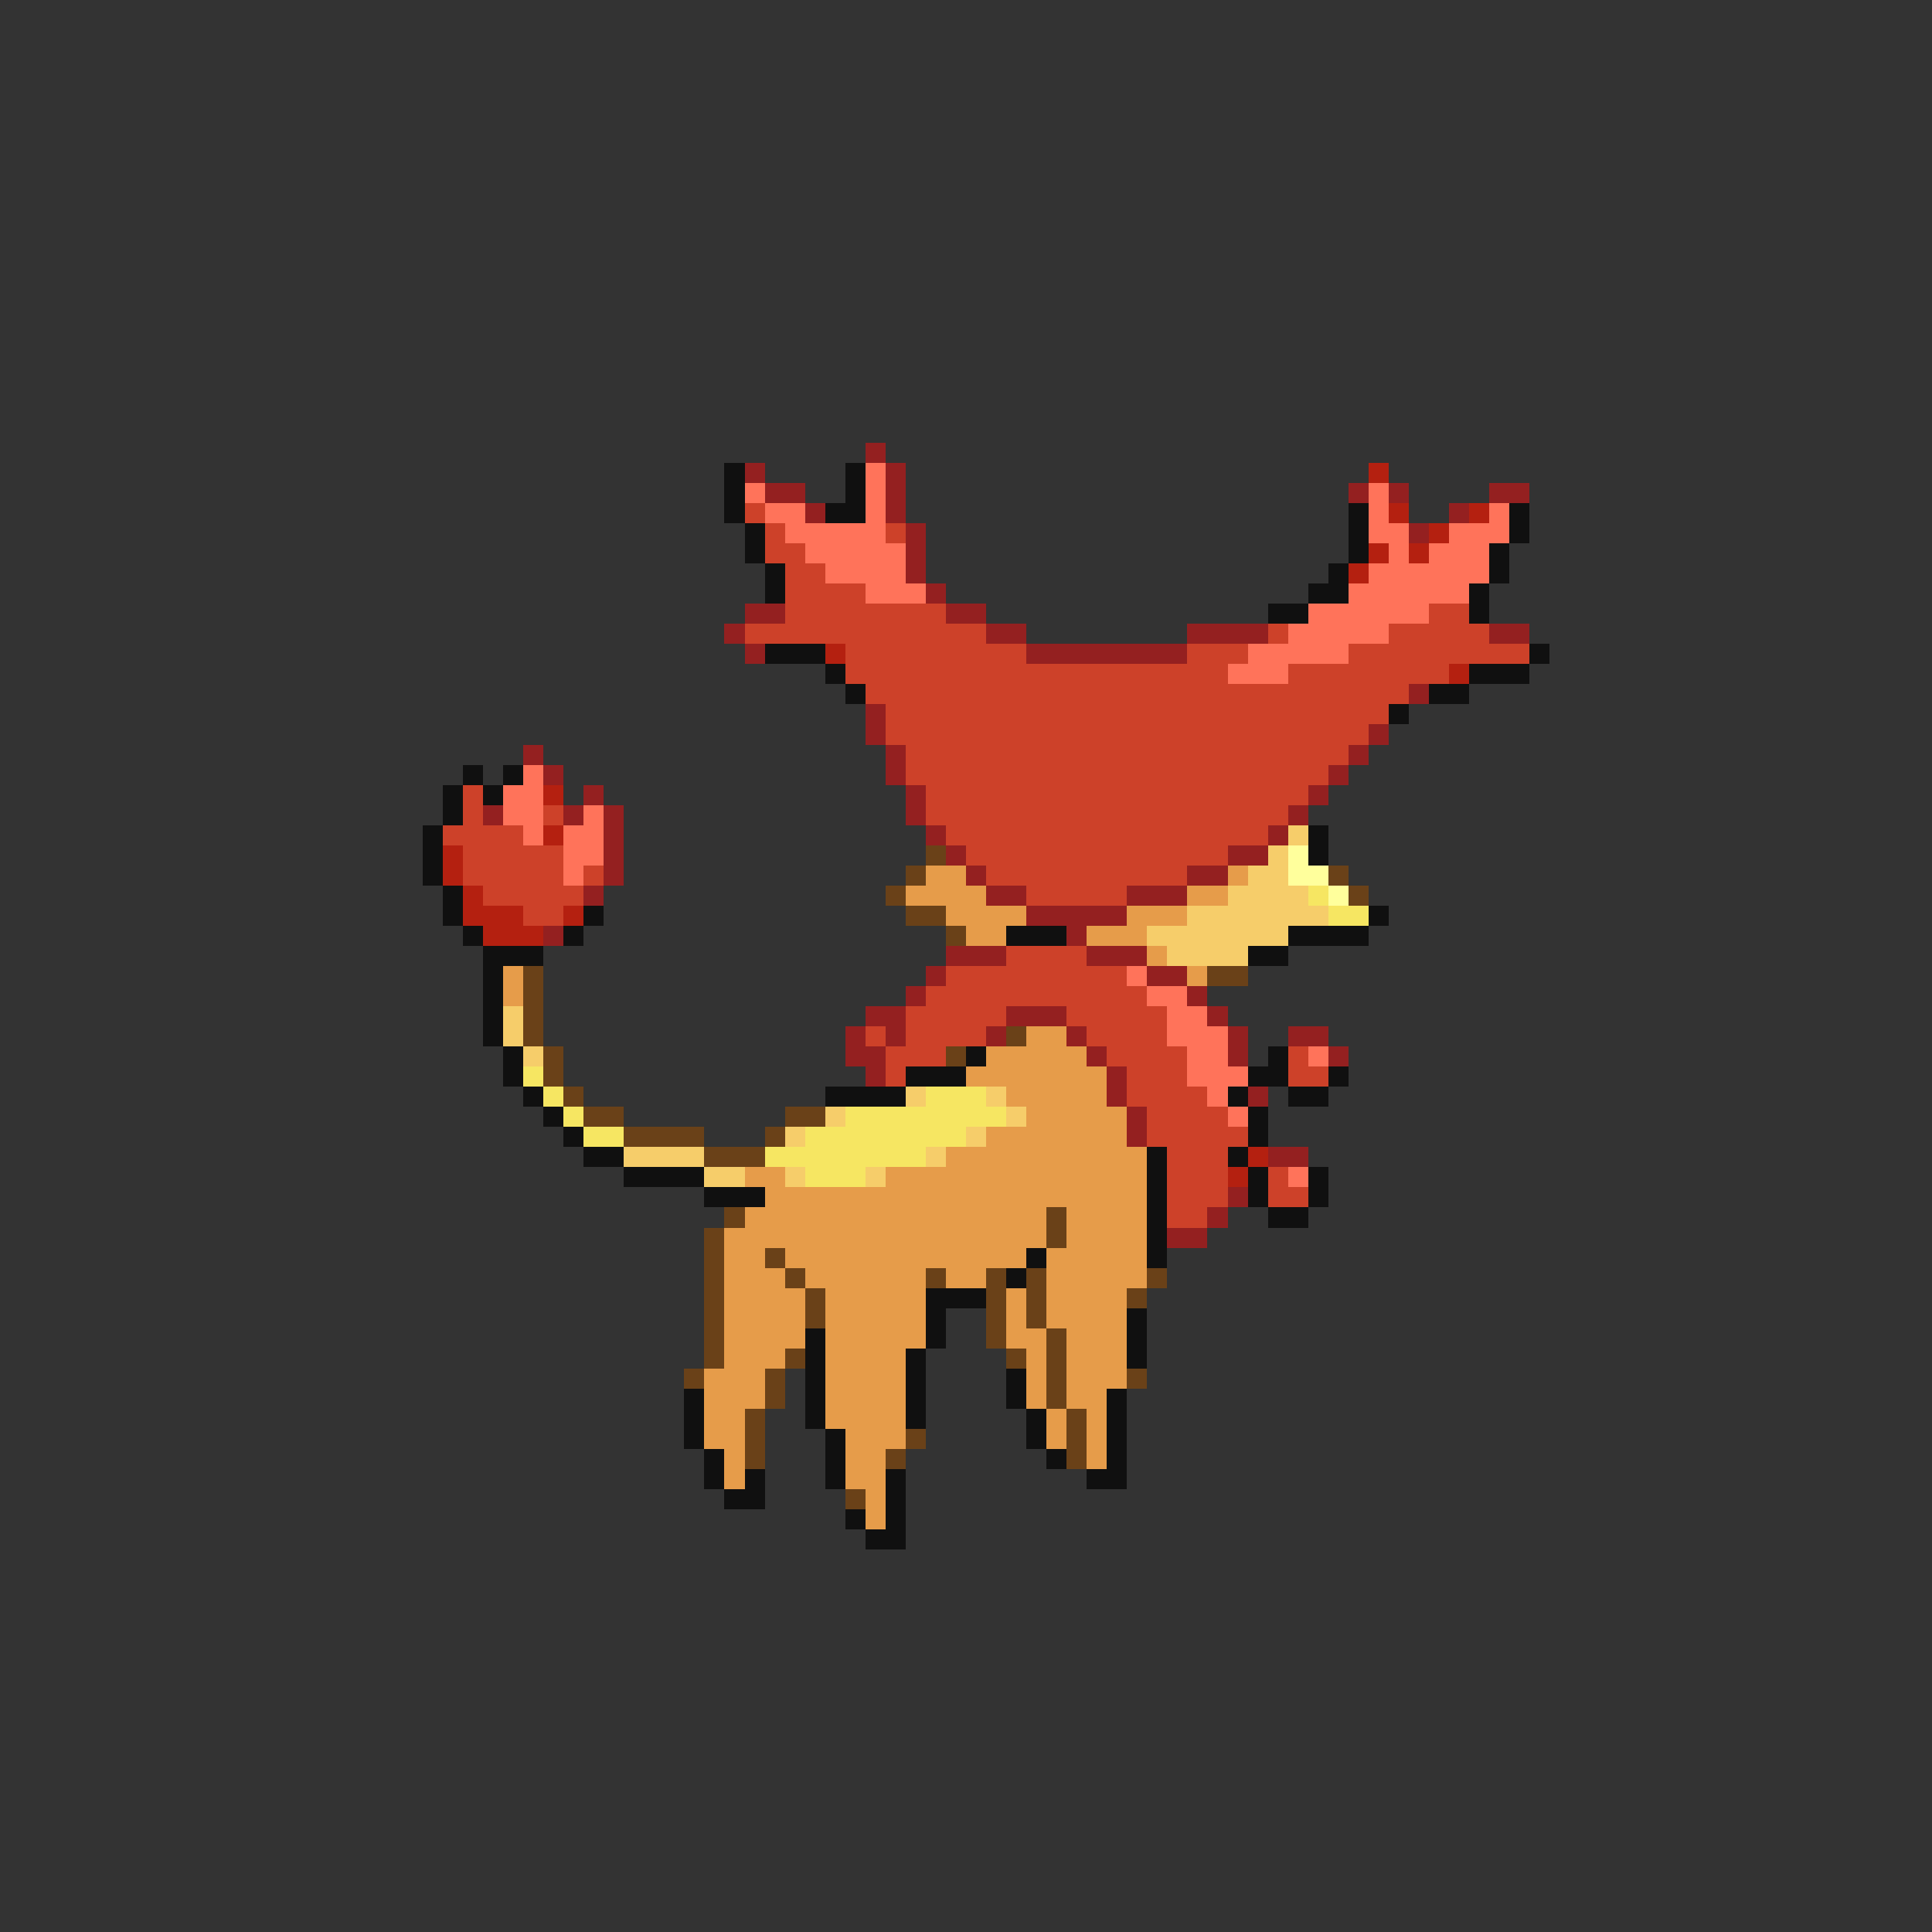 <svg xmlns="http://www.w3.org/2000/svg" viewBox="0 -0.5 96 96" shape-rendering="crispEdges">
<rect x="0" y="-0.5" width="96" height="96" fill="#333333" stroke="none"/>
<path stroke="#942020" d="M43 22h1M37 23h1M44 23h1M38 24h2M44 24h1M67 24h1M69 24h1M74 24h2M40 25h1M44 25h1M72 25h1M45 26h1M70 26h1M45 27h1M45 28h1M46 29h1M37 30h2M47 30h2M36 31h1M49 31h2M59 31h4M74 31h2M37 32h1M51 32h8M70 34h1M43 35h1M43 36h1M68 36h1M26 37h1M44 37h1M67 37h1M27 38h1M44 38h1M66 38h1M29 39h1M45 39h1M65 39h1M24 40h1M28 40h1M30 40h1M45 40h1M64 40h1M30 41h1M46 41h1M63 41h1M30 42h1M47 42h1M61 42h2M30 43h1M48 43h1M59 43h2M29 44h1M49 44h2M56 44h3M51 45h5M27 46h1M53 46h1M47 47h3M54 47h3M46 48h1M57 48h2M45 49h1M59 49h1M43 50h2M50 50h3M60 50h1M42 51h1M44 51h1M49 51h1M53 51h1M61 51h1M64 51h2M42 52h2M54 52h1M61 52h1M66 52h1M43 53h1M55 53h1M55 54h1M62 54h1M56 55h1M56 56h1M63 57h2M61 59h1M60 60h1M58 61h2" />
<path stroke="#101010" d="M36 23h1M42 23h1M36 24h1M42 24h1M36 25h1M41 25h2M67 25h1M75 25h1M37 26h1M67 26h1M75 26h1M37 27h1M67 27h1M74 27h1M38 28h1M66 28h1M74 28h1M38 29h1M65 29h2M73 29h1M63 30h2M73 30h1M38 32h3M76 32h1M41 33h1M73 33h3M42 34h1M71 34h2M69 35h1M23 38h1M25 38h1M22 39h1M24 39h1M22 40h1M21 41h1M65 41h1M21 42h1M65 42h1M21 43h1M22 44h1M22 45h1M29 45h1M68 45h1M23 46h1M28 46h1M50 46h3M64 46h4M24 47h3M62 47h2M24 48h1M24 49h1M24 50h1M24 51h1M25 52h1M48 52h1M63 52h1M25 53h1M45 53h3M62 53h2M66 53h1M26 54h1M41 54h4M61 54h1M64 54h2M27 55h1M62 55h1M28 56h1M62 56h1M29 57h2M57 57h1M61 57h1M31 58h4M57 58h1M62 58h1M65 58h1M35 59h3M57 59h1M62 59h1M65 59h1M57 60h1M63 60h2M57 61h1M51 62h1M57 62h1M50 63h1M46 64h3M46 65h1M56 65h1M40 66h1M46 66h1M56 66h1M40 67h1M45 67h1M56 67h1M40 68h1M45 68h1M50 68h1M34 69h1M40 69h1M45 69h1M50 69h1M55 69h1M34 70h1M40 70h1M45 70h1M51 70h1M55 70h1M34 71h1M41 71h1M51 71h1M55 71h1M35 72h1M41 72h1M52 72h1M55 72h1M35 73h1M37 73h1M41 73h1M44 73h1M54 73h2M36 74h2M44 74h1M42 75h1M44 75h1M43 76h2" />
<path stroke="#ff735a" d="M43 23h1M37 24h1M43 24h1M68 24h1M38 25h2M43 25h1M68 25h1M74 25h1M39 26h5M68 26h2M72 26h3M40 27h5M69 27h1M71 27h3M41 28h4M68 28h6M43 29h3M67 29h6M65 30h6M64 31h5M62 32h5M61 33h3M26 38h1M25 39h2M25 40h2M29 40h1M26 41h1M28 41h2M28 42h2M28 43h1M56 48h1M57 49h2M58 50h2M58 51h3M59 52h2M65 52h1M59 53h3M60 54h1M61 55h1M64 58h1" />
<path stroke="#b42010" d="M68 23h1M69 25h1M73 25h1M71 26h1M68 27h1M70 27h1M67 28h1M41 32h1M72 33h1M27 39h1M27 41h1M22 42h1M22 43h1M23 44h1M23 45h3M28 45h1M24 46h3M62 57h1M61 58h1" />
<path stroke="#cd4129" d="M37 25h1M38 26h1M44 26h1M38 27h2M39 28h2M39 29h4M39 30h8M71 30h2M37 31h12M63 31h1M69 31h5M42 32h9M59 32h3M67 32h9M42 33h19M64 33h8M43 34h27M44 35h25M44 36h24M45 37h22M45 38h21M23 39h1M46 39h19M23 40h1M27 40h1M46 40h18M22 41h4M47 41h16M23 42h5M48 42h13M23 43h5M29 43h1M49 43h10M24 44h5M51 44h5M26 45h2M50 47h4M47 48h9M46 49h11M45 50h5M53 50h5M43 51h1M45 51h4M54 51h4M44 52h3M55 52h4M64 52h1M44 53h1M56 53h3M64 53h2M56 54h4M57 55h4M57 56h5M58 57h3M58 58h3M63 58h1M58 59h3M63 59h2M58 60h2" />
<path stroke="#f6cd6a" d="M64 41h1M63 42h1M62 43h2M61 44h4M59 45h7M57 46h7M58 47h4M25 50h1M25 51h1M26 52h1M45 54h1M49 54h1M41 55h1M50 55h1M39 56h1M48 56h1M31 57h4M46 57h1M35 58h2M39 58h1M43 58h1" />
<path stroke="#6a4118" d="M46 42h1M45 43h1M66 43h1M44 44h1M67 44h1M45 45h2M47 46h1M26 48h1M60 48h2M26 49h1M26 50h1M26 51h1M50 51h1M27 52h1M47 52h1M27 53h1M28 54h1M29 55h2M39 55h2M31 56h4M38 56h1M35 57h3M36 60h1M52 60h1M35 61h1M52 61h1M35 62h1M38 62h1M35 63h1M39 63h1M46 63h1M49 63h1M51 63h1M57 63h1M35 64h1M40 64h1M49 64h1M51 64h1M56 64h1M35 65h1M40 65h1M49 65h1M51 65h1M35 66h1M49 66h1M52 66h1M35 67h1M39 67h1M50 67h1M52 67h1M34 68h1M38 68h1M52 68h1M56 68h1M38 69h1M52 69h1M37 70h1M53 70h1M37 71h1M45 71h1M53 71h1M37 72h1M44 72h1M53 72h1M42 74h1" />
<path stroke="#ffff9c" d="M64 42h1M64 43h2M66 44h1" />
<path stroke="#e69c4a" d="M46 43h2M61 43h1M45 44h4M59 44h2M47 45h4M56 45h3M48 46h2M54 46h3M57 47h1M25 48h1M59 48h1M25 49h1M51 51h2M49 52h5M48 53h7M50 54h5M51 55h5M49 56h7M47 57h10M37 58h2M44 58h13M38 59h19M37 60h15M53 60h4M36 61h16M53 61h4M36 62h2M39 62h12M52 62h5M36 63h3M40 63h6M47 63h2M52 63h5M36 64h4M41 64h5M50 64h1M52 64h4M36 65h4M41 65h5M50 65h1M52 65h4M36 66h4M41 66h5M50 66h2M53 66h3M36 67h3M41 67h4M51 67h1M53 67h3M35 68h3M41 68h4M51 68h1M53 68h3M35 69h3M41 69h4M51 69h1M53 69h2M35 70h2M41 70h4M52 70h1M54 70h1M35 71h2M42 71h3M52 71h1M54 71h1M36 72h1M42 72h2M54 72h1M36 73h1M42 73h2M43 74h1M43 75h1" />
<path stroke="#f6e662" d="M65 44h1M66 45h2M26 53h1M27 54h1M46 54h3M28 55h1M42 55h8M29 56h2M40 56h8M38 57h8M40 58h3" />
</svg>